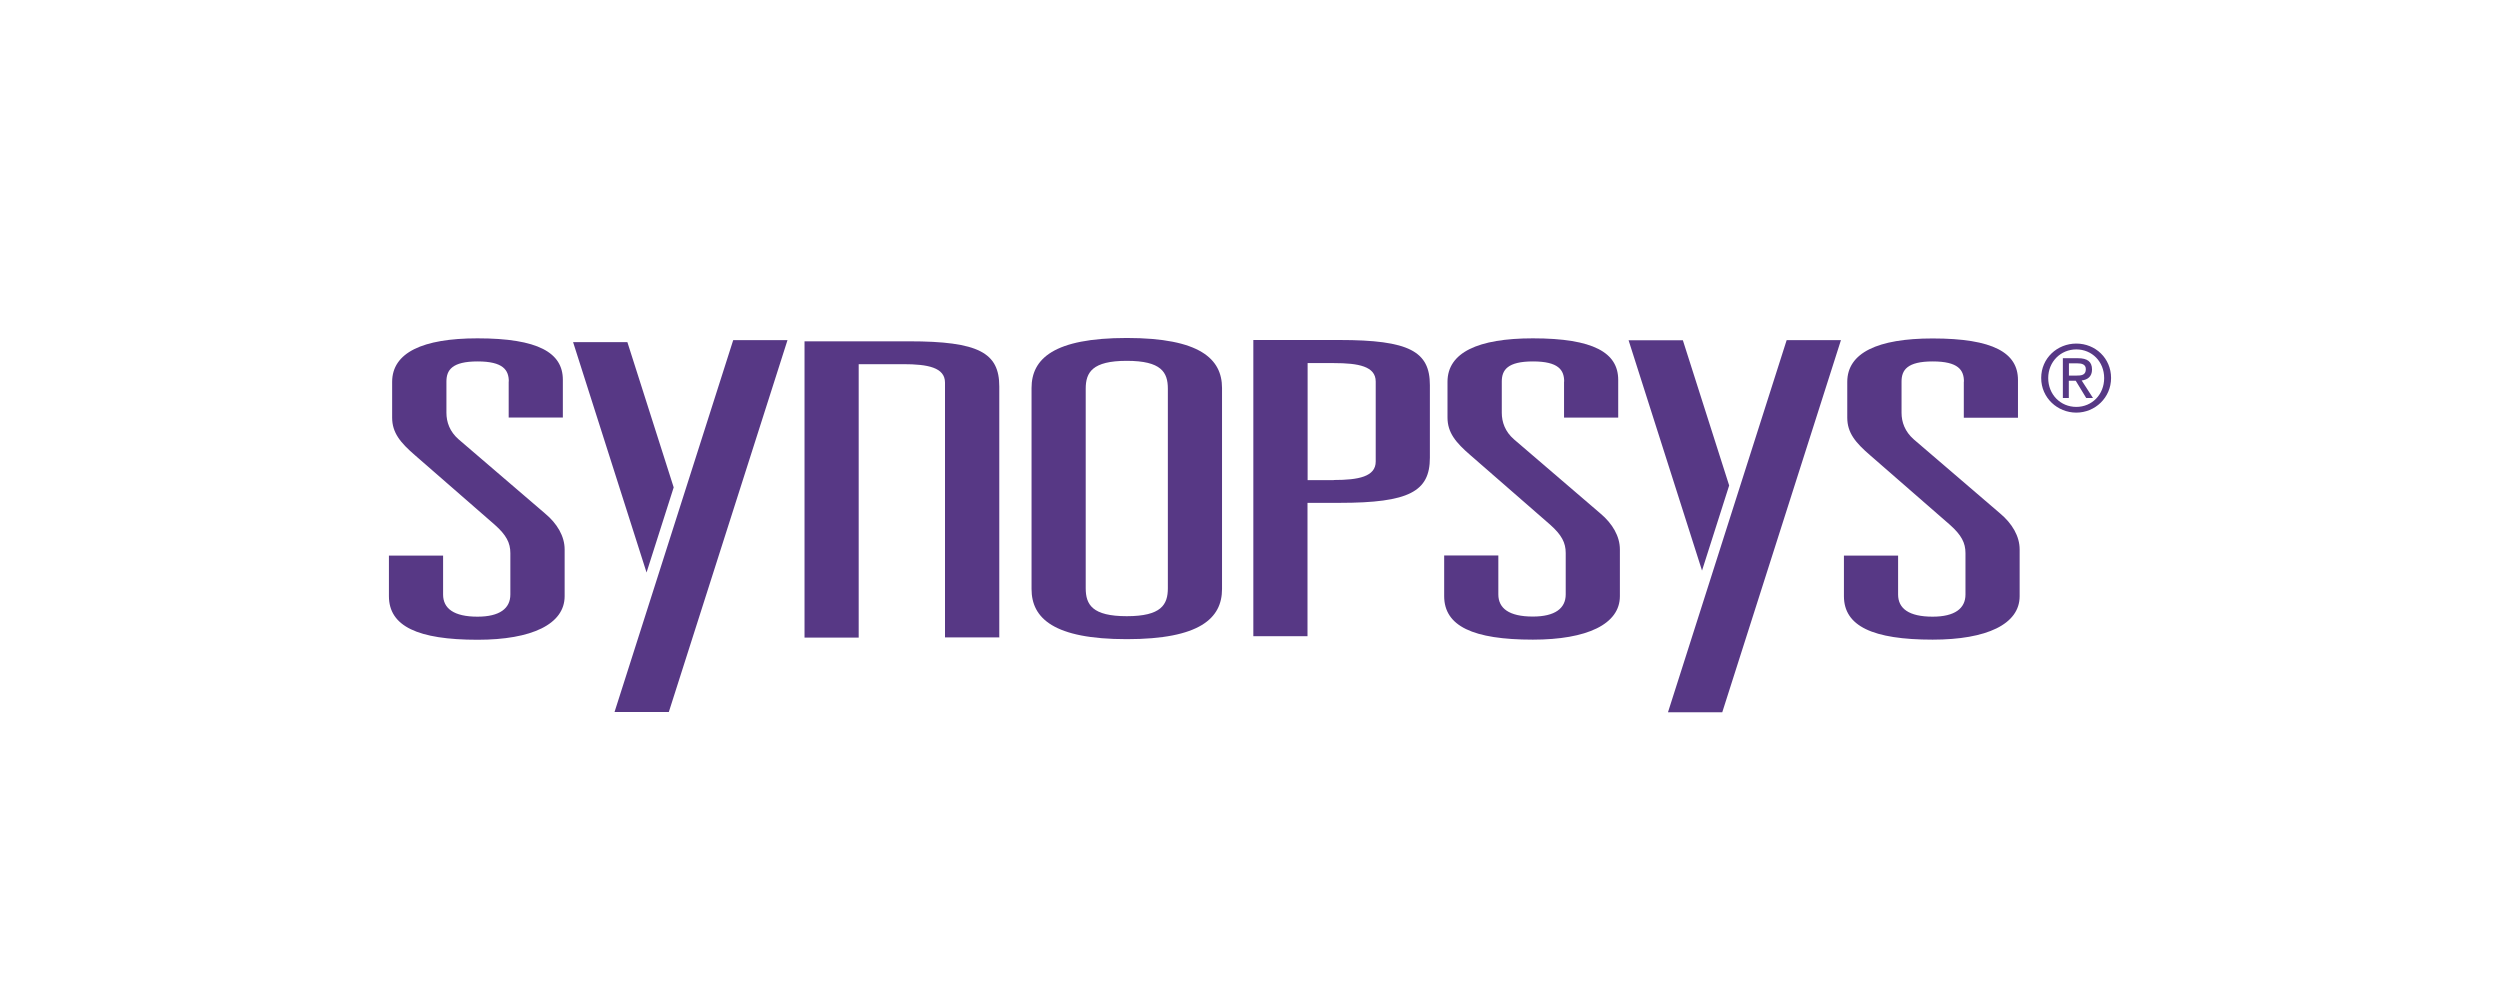 <?xml version="1.0" encoding="UTF-8"?>
<svg id="Layer_1" data-name="Layer 1" xmlns="http://www.w3.org/2000/svg" width="210" height="84" viewBox="0 0 210 84">
  <defs>
    <style>
      .cls-1 {
        fill: #573885;
        stroke-width: 0px;
      }
    </style>
  </defs>
  <path class="cls-1" d="M42.74,32.05c0-.97-.48-1.69-2.62-1.69s-2.62.72-2.62,1.69v2.62c0,.79.28,1.59,1.03,2.24l7.24,6.21c1.04.86,1.66,1.93,1.66,3.03v3.93c0,2.35-2.76,3.66-7.31,3.66-5.03,0-7.45-1.14-7.45-3.66v-3.41h4.55v3.27c0,1.17.9,1.86,2.89,1.86,1.86,0,2.76-.69,2.76-1.86v-3.48c0-.86-.34-1.52-1.31-2.38l-6.69-5.83c-1.24-1.07-1.93-1.9-1.93-3.17v-3c0-2.45,2.55-3.66,7.17-3.66,5.1,0,7.17,1.21,7.17,3.48v3.17h-4.55v-3.04Z"/>
  <path class="cls-1" d="M91.2,49.41c0,1.38.55,2.35,3.45,2.35s3.45-.97,3.45-2.35v-16.76c0-1.38-.55-2.34-3.45-2.34s-3.45.97-3.45,2.34v16.76ZM86.65,32.59c0-2.45,1.86-4.2,8-4.2s8,1.76,8,4.2v16.89c0,2.45-1.86,4.21-8,4.21s-8-1.76-8-4.21v-16.89Z"/>
  <path class="cls-1" d="M112.04,40.32c2.07,0,3.52-.28,3.52-1.55v-6.72c0-1.28-1.45-1.55-3.52-1.55h-2.2v9.83h2.2ZM105.28,28.56h7.24c5.86,0,7.59.96,7.59,3.79v6.1c0,2.83-1.73,3.79-7.59,3.79h-2.69v11.2h-4.55v-24.89Z"/>
  <path class="cls-1" d="M131.39,32.05c0-.97-.48-1.69-2.62-1.69s-2.62.72-2.62,1.69v2.62c0,.79.28,1.59,1.03,2.24l7.24,6.21c1.03.86,1.65,1.93,1.65,3.03v3.93c0,2.35-2.76,3.65-7.31,3.65-5.03,0-7.45-1.14-7.45-3.66v-3.41h4.55v3.27c0,1.17.9,1.86,2.9,1.86,1.86,0,2.76-.69,2.76-1.86v-3.48c0-.86-.34-1.52-1.31-2.38l-6.69-5.83c-1.24-1.07-1.93-1.9-1.93-3.17v-3c0-2.45,2.55-3.65,7.17-3.65,5.1,0,7.17,1.21,7.17,3.49v3.17h-4.55v-3.03Z"/>
  <path class="cls-1" d="M164.97,32.05c0-.97-.48-1.69-2.62-1.69s-2.62.72-2.62,1.69v2.62c0,.79.28,1.58,1.03,2.24l7.24,6.21c1.03.86,1.65,1.93,1.65,3.03v3.93c0,2.35-2.76,3.65-7.31,3.65-5.03,0-7.45-1.14-7.45-3.65v-3.41h4.55v3.27c0,1.17.9,1.86,2.9,1.86,1.86,0,2.76-.69,2.76-1.86v-3.48c0-.86-.34-1.52-1.31-2.38l-6.69-5.83c-1.24-1.07-1.93-1.89-1.93-3.17v-3c0-2.44,2.55-3.65,7.17-3.65,5.1,0,7.17,1.21,7.17,3.49v3.17h-4.55v-3.03Z"/>
  <path class="cls-1" d="M61.59,28.57h4.56l-9.97,31.24h-4.56l9.97-31.24Z"/>
  <path class="cls-1" d="M54.31,48.09l-6.17-19.35h4.56l3.89,12.2-2.28,7.15Z"/>
  <path class="cls-1" d="M150.08,28.57h4.56l-9.97,31.26h-4.56l9.97-31.26Z"/>
  <path class="cls-1" d="M142.97,47.93l-6.17-19.35h4.56l3.89,12.2-2.28,7.15Z"/>
  <path class="cls-1" d="M83.92,53.55h.02v-21.09c0-2.83-1.73-3.79-7.58-3.79h-8.78v24.89s4.55,0,4.55,0h0v-22.97h3.74c2.07,0,3.51.28,3.51,1.55v21.4h4.53Z"/>
  <path class="cls-1" d="M174.4,31.55c.43,0,.81-.03.81-.54,0-.42-.37-.49-.73-.49h-.69v1.03h.61ZM173.79,33.43h-.51v-3.34h1.27c.79,0,1.18.29,1.18.95,0,.6-.38.86-.87.92l.95,1.47h-.57l-.88-1.45h-.58v1.45ZM174.41,34.18c1.31,0,2.34-1.03,2.34-2.42s-1.03-2.41-2.34-2.41-2.36,1.03-2.36,2.41,1.03,2.42,2.36,2.42M171.46,31.75c0-1.66,1.35-2.89,2.95-2.89s2.92,1.23,2.92,2.89-1.35,2.91-2.92,2.91-2.95-1.23-2.95-2.91"/>
</svg>
